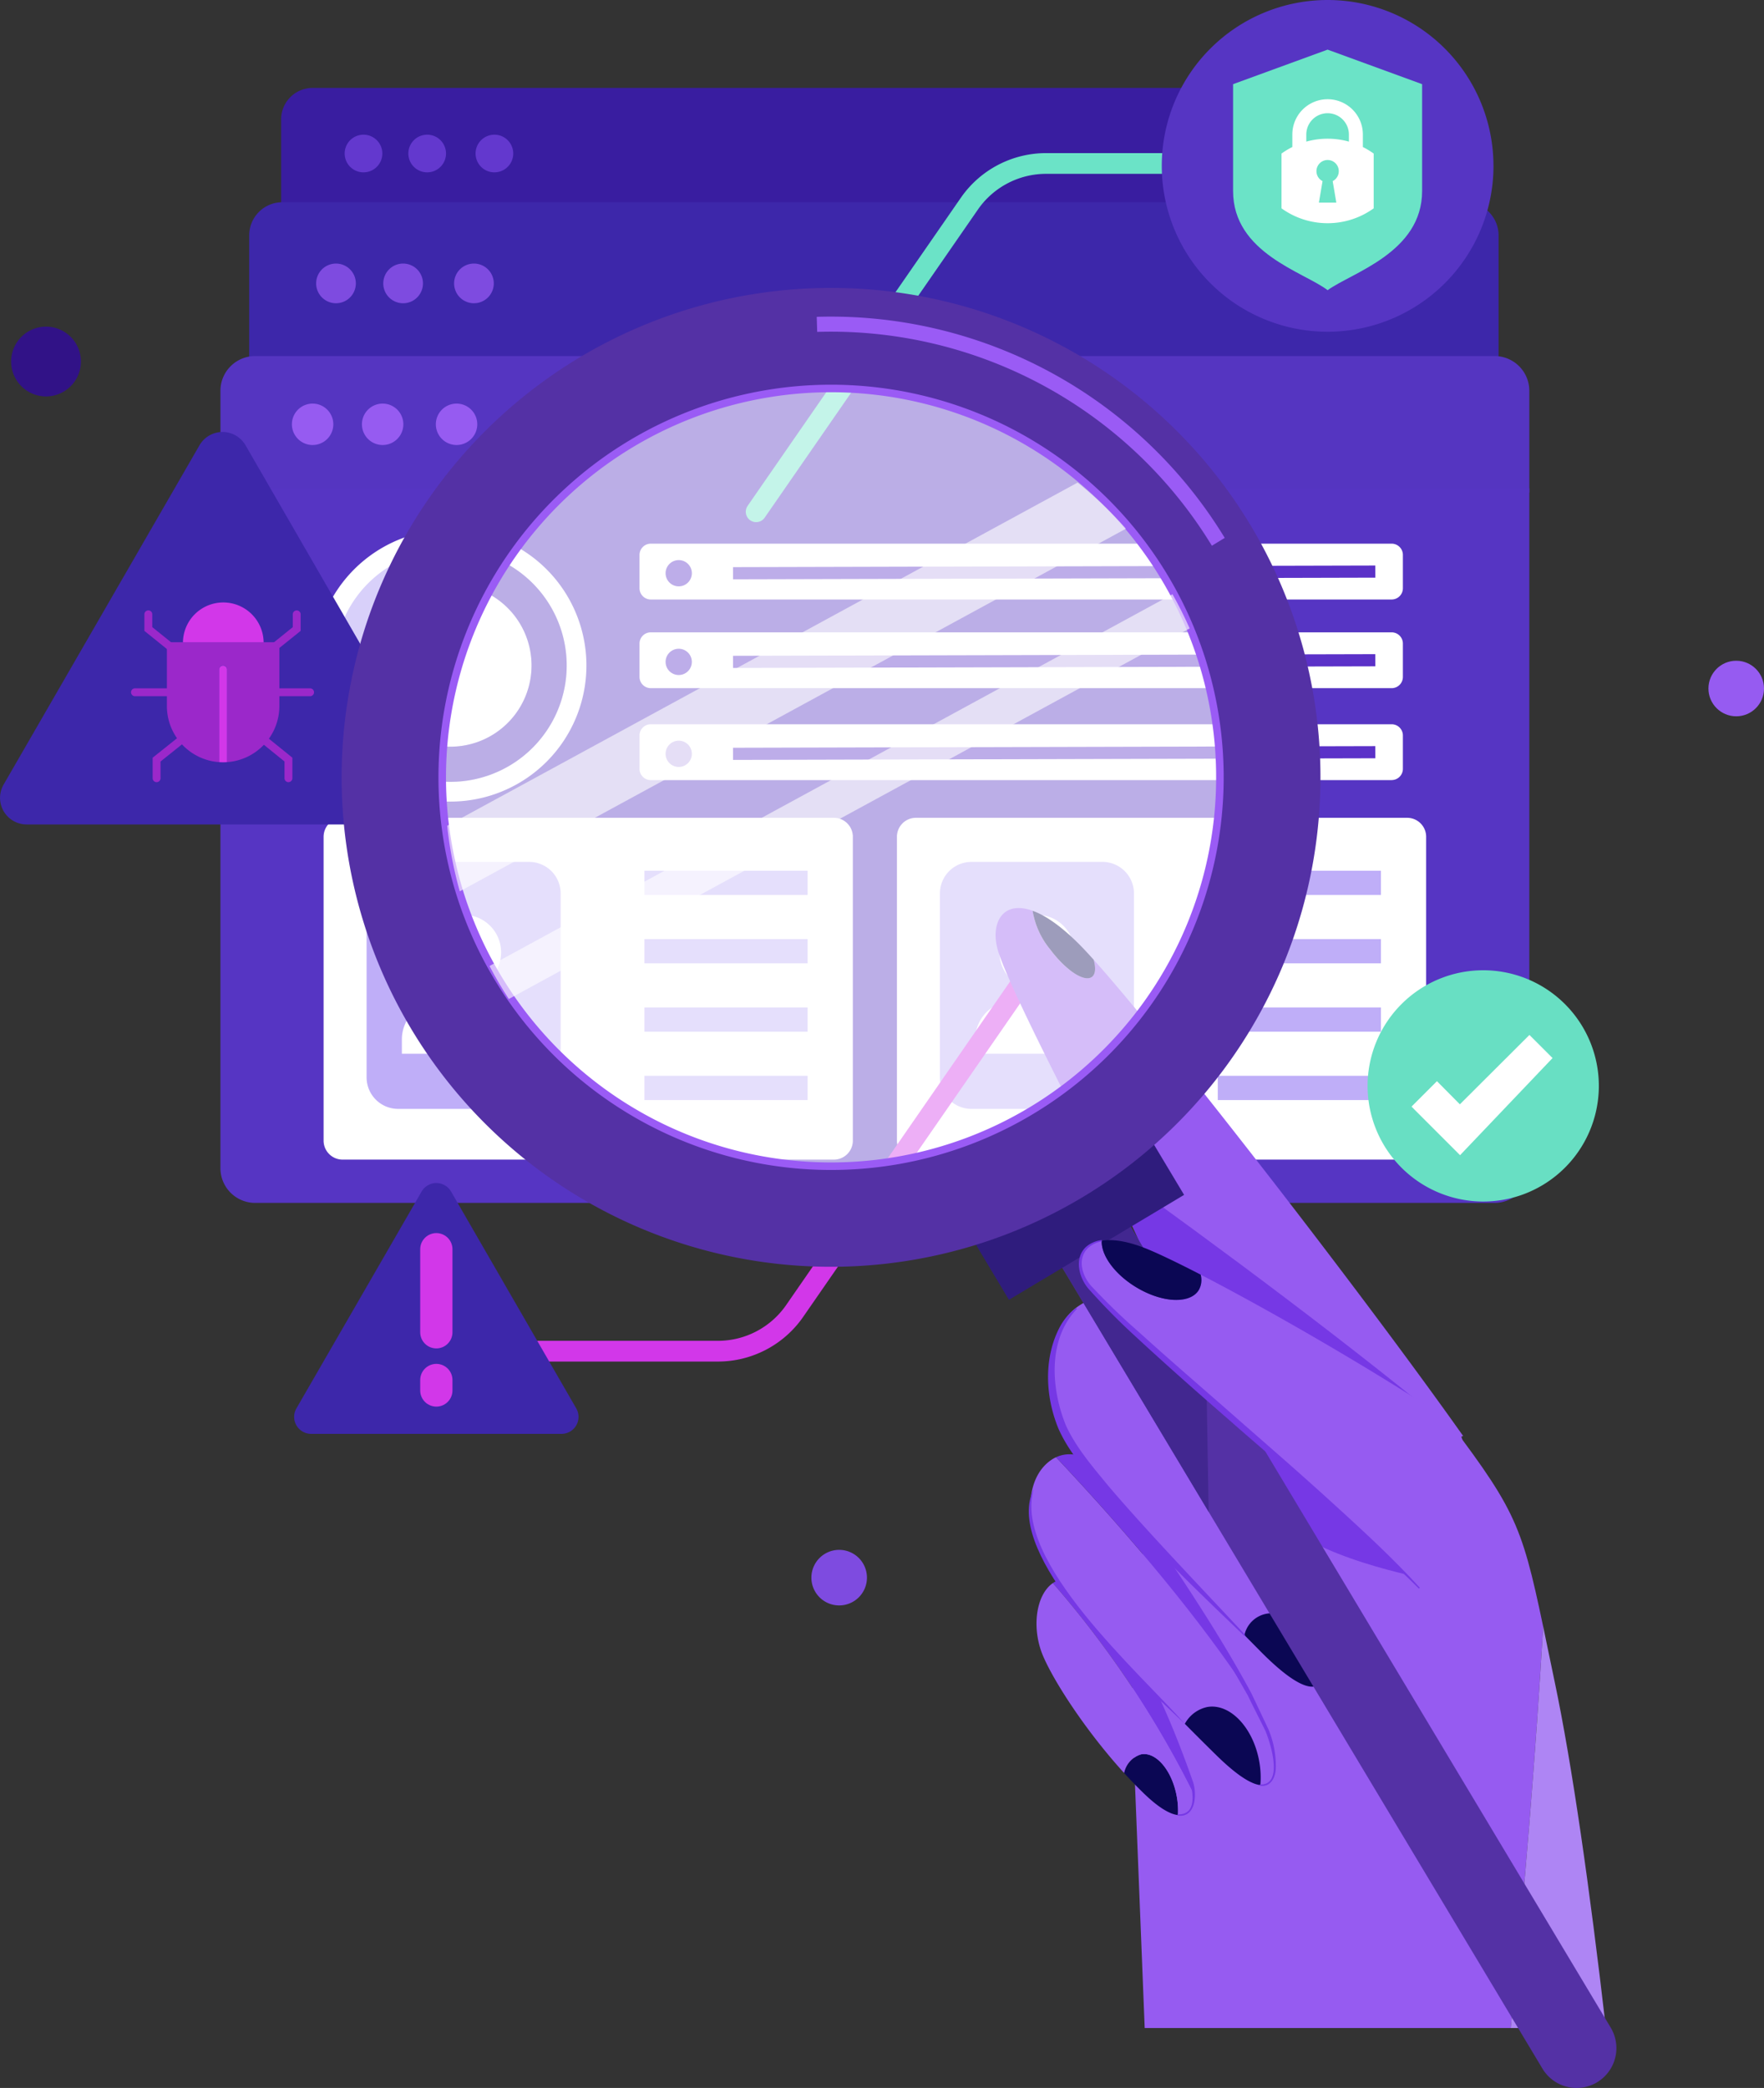 <svg id="Group_18158" data-name="Group 18158" xmlns="http://www.w3.org/2000/svg" xmlns:xlink="http://www.w3.org/1999/xlink" width="256.314" height="303.368" viewBox="0 0 256.314 303.368">
  <rect x="0" y="0" width="256.314" height="303.368" fill="#333333" stroke="none"/>
  <defs>
    <clipPath id="clip-path">
      <rect id="Rectangle_10626" data-name="Rectangle 10626" width="256.314" height="303.368" fill="none"/>
    </clipPath>
    <clipPath id="clip-path-2">
      <rect id="Rectangle_10612" data-name="Rectangle 10612" width="256.314" height="303.367" fill="none"/>
    </clipPath>
    <clipPath id="clip-path-3">
      <rect id="Rectangle_10613" data-name="Rectangle 10613" width="110.917" height="8.111" fill="none"/>
    </clipPath>
    <clipPath id="clip-path-4">
      <rect id="Rectangle_10614" data-name="Rectangle 10614" width="110.917" height="8.11" fill="none"/>
    </clipPath>
    <clipPath id="clip-path-7">
      <rect id="Rectangle_10617" data-name="Rectangle 10617" width="20.488" height="17.472" fill="none"/>
    </clipPath>
    <clipPath id="clip-path-9">
      <rect id="Rectangle_10620" data-name="Rectangle 10620" width="113.021" height="113.021" fill="none"/>
    </clipPath>
    <clipPath id="clip-path-11">
      <rect id="Rectangle_10622" data-name="Rectangle 10622" width="101.737" height="58.81" fill="none"/>
    </clipPath>
    <clipPath id="clip-path-12">
      <rect id="Rectangle_10621" data-name="Rectangle 10621" width="101.737" height="58.807" fill="none"/>
    </clipPath>
    <clipPath id="clip-path-13">
      <rect id="Rectangle_10624" data-name="Rectangle 10624" width="98.618" height="59.389" fill="none"/>
    </clipPath>
    <clipPath id="clip-path-14">
      <rect id="Rectangle_10623" data-name="Rectangle 10623" width="98.618" height="59.386" fill="none"/>
    </clipPath>
  </defs>
  <g id="Group_18157" data-name="Group 18157" clip-path="url(#clip-path)">
    <g id="Group_18129" data-name="Group 18129">
      <g id="Group_18128" data-name="Group 18128" clip-path="url(#clip-path-2)">
        <path id="Path_30507" data-name="Path 30507" d="M147.634,270.6a4.036,4.036,0,1,1-4.036-4.036,4.036,4.036,0,0,1,4.036,4.036" transform="translate(-21.664 -41.378)" fill="#7e4be0"/>
        <circle id="Ellipse_772" data-name="Ellipse 772" cx="4.036" cy="4.036" r="4.036" transform="translate(248.241 96.002)" fill="#965bf1"/>
        <path id="Path_30508" data-name="Path 30508" d="M12.054,61.25a5.069,5.069,0,1,1-5.069-5.069,5.068,5.068,0,0,1,5.069,5.069" transform="translate(-0.298 -8.721)" fill="#311287"/>
        <path id="Path_30509" data-name="Path 30509" d="M216.045,15.122H52.927a4.572,4.572,0,0,0-4.573,4.573h0V122.559a4.572,4.572,0,0,0,4.571,4.573h163.12a4.572,4.572,0,0,0,4.573-4.571V19.7a4.572,4.572,0,0,0-4.572-4.574Z" transform="translate(-7.506 -2.347)" fill="#391da0"/>
        <path id="Path_30510" data-name="Path 30510" d="M59.283,25.9a2.736,2.736,0,1,0,2.736-2.736A2.736,2.736,0,0,0,59.283,25.9" transform="translate(-9.202 -3.595)" fill="#6338ce"/>
        <path id="Path_30511" data-name="Path 30511" d="M70.237,25.9a2.736,2.736,0,1,0,2.736-2.736A2.736,2.736,0,0,0,70.237,25.9" transform="translate(-10.903 -3.595)" fill="#6338ce"/>
        <path id="Path_30512" data-name="Path 30512" d="M81.8,25.9a2.736,2.736,0,1,0,2.736-2.736h0A2.736,2.736,0,0,0,81.8,25.9Z" transform="translate(-12.698 -3.595)" fill="#6338ce"/>
        <path id="Path_30513" data-name="Path 30513" d="M219.587,34.781H47.68A4.815,4.815,0,0,0,42.865,39.6V148.01a4.815,4.815,0,0,0,4.815,4.815H219.587a4.815,4.815,0,0,0,4.815-4.815V39.6a4.815,4.815,0,0,0-4.815-4.815" transform="translate(-6.654 -5.399)" fill="#3d27aa"/>
        <path id="Path_30514" data-name="Path 30514" d="M54.379,48.213a2.883,2.883,0,1,0,2.883-2.883,2.883,2.883,0,0,0-2.883,2.883" transform="translate(-8.441 -7.036)" fill="#7e4be0"/>
        <path id="Path_30515" data-name="Path 30515" d="M65.923,48.213a2.884,2.884,0,1,0,2.885-2.883h0a2.883,2.883,0,0,0-2.883,2.883" transform="translate(-10.233 -7.036)" fill="#7e4be0"/>
        <path id="Path_30516" data-name="Path 30516" d="M78.106,48.213a2.883,2.883,0,1,0,2.883-2.883,2.883,2.883,0,0,0-2.883,2.883" transform="translate(-12.124 -7.036)" fill="#7e4be0"/>
        <path id="Path_30517" data-name="Path 30517" d="M228.1,66.287V81.071H37.914V66.287a5.047,5.047,0,0,1,5.047-5.048H223.05a5.047,5.047,0,0,1,5.048,5.047Z" transform="translate(-5.885 -9.506)" fill="#5535c1"/>
        <path id="Path_30518" data-name="Path 30518" d="M228.1,83.973v98.788a5.047,5.047,0,0,1-5.047,5.048H42.962a5.047,5.047,0,0,1-5.048-5.047V83.973Z" transform="translate(-5.885 -13.035)" fill="#5635c3"/>
        <path id="Path_30519" data-name="Path 30519" d="M50.207,72.424a3.009,3.009,0,1,0,3.009-3.009,3.009,3.009,0,0,0-3.009,3.009" transform="translate(-7.793 -10.775)" fill="#965bf1"/>
        <path id="Path_30520" data-name="Path 30520" d="M62.253,72.424a3.009,3.009,0,1,0,3.009-3.009,3.009,3.009,0,0,0-3.009,3.009" transform="translate(-9.663 -10.775)" fill="#965bf1"/>
        <path id="Path_30521" data-name="Path 30521" d="M74.967,72.424a3.009,3.009,0,1,0,3.009-3.009,3.009,3.009,0,0,0-3.009,3.009" transform="translate(-11.637 -10.775)" fill="#965bf1"/>
        <path id="Path_30522" data-name="Path 30522" d="M93.6,110.829A19.768,19.768,0,1,1,73.826,91.066h.008A19.763,19.763,0,0,1,93.6,110.829" transform="translate(-8.392 -14.136)" fill="#fff"/>
        <path id="Path_30523" data-name="Path 30523" d="M129.8,190.318H58.42a2.761,2.761,0,0,1-2.761-2.761V143.416a2.761,2.761,0,0,1,2.761-2.761H129.8a2.761,2.761,0,0,1,2.761,2.761v44.142a2.761,2.761,0,0,1-2.761,2.761" transform="translate(-8.64 -21.833)" fill="#fff"/>
        <rect id="Rectangle_10604" data-name="Rectangle 10604" width="23.71" height="3.524" transform="translate(93.639 126.512)" fill="#bfaef8"/>
        <rect id="Rectangle_10605" data-name="Rectangle 10605" width="23.71" height="3.524" transform="translate(93.639 136.444)" fill="#bfaef8"/>
        <rect id="Rectangle_10606" data-name="Rectangle 10606" width="23.71" height="3.524" transform="translate(93.639 146.376)" fill="#bfaef8"/>
        <rect id="Rectangle_10607" data-name="Rectangle 10607" width="23.71" height="3.524" transform="translate(93.639 156.309)" fill="#bfaef8"/>
        <path id="Path_30524" data-name="Path 30524" d="M86.671,184.126H67.635a4.581,4.581,0,0,1-4.58-4.58V152.82a4.581,4.581,0,0,1,4.58-4.58H86.671a4.579,4.579,0,0,1,4.58,4.58h0v26.727a4.579,4.579,0,0,1-4.58,4.579" transform="translate(-9.788 -23.011)" fill="#bfaef8"/>
        <path id="Path_30525" data-name="Path 30525" d="M84.189,162.79a5.447,5.447,0,1,1-5.447-5.447,5.447,5.447,0,0,1,5.447,5.447" transform="translate(-11.377 -24.424)" fill="#fff"/>
        <path id="Path_30526" data-name="Path 30526" d="M87.067,179.825H69.123v-2.077a5.613,5.613,0,0,1,5.614-5.613h6.717a5.613,5.613,0,0,1,5.614,5.613Z" transform="translate(-10.73 -26.72)" fill="#fff"/>
        <path id="Path_30527" data-name="Path 30527" d="M228.41,190.318H157.034a2.761,2.761,0,0,1-2.761-2.761V143.416a2.761,2.761,0,0,1,2.761-2.761H228.41a2.761,2.761,0,0,1,2.761,2.761v44.142a2.761,2.761,0,0,1-2.761,2.761" transform="translate(-23.947 -21.833)" fill="#fff"/>
        <rect id="Rectangle_10608" data-name="Rectangle 10608" width="23.71" height="3.524" transform="translate(176.945 126.512)" fill="#bfaef8"/>
        <rect id="Rectangle_10609" data-name="Rectangle 10609" width="23.71" height="3.524" transform="translate(176.945 136.444)" fill="#bfaef8"/>
        <rect id="Rectangle_10610" data-name="Rectangle 10610" width="23.71" height="3.524" transform="translate(176.945 146.376)" fill="#bfaef8"/>
        <rect id="Rectangle_10611" data-name="Rectangle 10611" width="23.71" height="3.524" transform="translate(176.945 156.309)" fill="#bfaef8"/>
        <path id="Path_30528" data-name="Path 30528" d="M185.284,184.126H166.248a4.581,4.581,0,0,1-4.58-4.58V152.82a4.581,4.581,0,0,1,4.58-4.58h19.036a4.579,4.579,0,0,1,4.58,4.58h0v26.727a4.579,4.579,0,0,1-4.58,4.579" transform="translate(-25.095 -23.011)" fill="#bfaef8"/>
        <path id="Path_30529" data-name="Path 30529" d="M182.8,162.79a5.447,5.447,0,1,1-5.447-5.447,5.447,5.447,0,0,1,5.447,5.447" transform="translate(-26.684 -24.424)" fill="#fff"/>
        <path id="Path_30530" data-name="Path 30530" d="M185.68,179.825H167.737v-2.077a5.613,5.613,0,0,1,5.613-5.613h6.718a5.613,5.613,0,0,1,5.613,5.613Z" transform="translate(-26.037 -26.72)" fill="#fff"/>
      </g>
    </g>
    <g id="Group_18131" data-name="Group 18131" transform="translate(92.926 78.992)">
      <g id="Group_18130" data-name="Group 18130" clip-path="url(#clip-path-3)">
        <path id="Path_30531" data-name="Path 30531" d="M219.283,101.618H111.635A1.634,1.634,0,0,1,110,99.984h0V95.142a1.634,1.634,0,0,1,1.635-1.635H219.283a1.634,1.634,0,0,1,1.635,1.635v4.841a1.634,1.634,0,0,1-1.635,1.635" transform="translate(-110.001 -93.507)" fill="#fff"/>
      </g>
    </g>
    <g id="Group_18133" data-name="Group 18133" transform="translate(92.926 91.875)">
      <g id="Group_18132" data-name="Group 18132" clip-path="url(#clip-path-4)">
        <path id="Path_30532" data-name="Path 30532" d="M219.283,116.867H111.635A1.634,1.634,0,0,1,110,115.233h0v-4.841a1.634,1.634,0,0,1,1.635-1.635H219.283a1.634,1.634,0,0,1,1.635,1.635v4.841a1.634,1.634,0,0,1-1.635,1.635" transform="translate(-110.001 -108.757)" fill="#fff"/>
      </g>
    </g>
    <g id="Group_18135" data-name="Group 18135" transform="translate(92.926 105.234)">
      <g id="Group_18134" data-name="Group 18134" clip-path="url(#clip-path-4)">
        <path id="Path_30533" data-name="Path 30533" d="M219.283,132.68H111.635A1.634,1.634,0,0,1,110,131.046h0V126.2a1.634,1.634,0,0,1,1.635-1.635H219.283a1.634,1.634,0,0,1,1.635,1.634h0v4.841a1.634,1.634,0,0,1-1.635,1.635" transform="translate(-110.001 -124.57)" fill="#fff"/>
      </g>
    </g>
    <g id="Group_18137" data-name="Group 18137">
      <g id="Group_18136" data-name="Group 18136" clip-path="url(#clip-path-2)">
        <path id="Path_30534" data-name="Path 30534" d="M118.3,98.239a1.908,1.908,0,1,1-1.908-1.908,1.908,1.908,0,0,1,1.908,1.908" transform="translate(-17.771 -14.953)" fill="#5b31c8"/>
        <line id="Line_1610" data-name="Line 1610" y1="0.238" x2="93.329" transform="translate(106.511 83.048)" fill="none" stroke="#5b31c8" stroke-miterlimit="10" stroke-width="1.766"/>
        <circle id="Ellipse_773" data-name="Ellipse 773" cx="1.908" cy="1.908" r="1.908" transform="translate(96.711 94.26)" fill="#5b31c8"/>
        <line id="Line_1611" data-name="Line 1611" y1="0.238" x2="93.329" transform="translate(106.511 95.93)" fill="none" stroke="#5b31c8" stroke-miterlimit="10" stroke-width="1.766"/>
        <path id="Path_30535" data-name="Path 30535" d="M118.3,129.3a1.908,1.908,0,1,1-1.908-1.908A1.908,1.908,0,0,1,118.3,129.3" transform="translate(-17.771 -19.775)" fill="#5b31c8"/>
        <line id="Line_1612" data-name="Line 1612" y1="0.238" x2="93.329" transform="translate(106.511 109.289)" fill="none" stroke="#5b31c8" stroke-miterlimit="10" stroke-width="1.766"/>
        <path id="Path_30536" data-name="Path 30536" d="M74.362,128.259a16.9,16.9,0,1,1,16.9-16.9,16.9,16.9,0,0,1-16.9,16.9m0-28.7a11.8,11.8,0,1,0,11.8,11.8,11.8,11.8,0,0,0-11.8-11.8" transform="translate(-8.919 -14.661)" fill="#d8d0fa"/>
        <path id="Path_30537" data-name="Path 30537" d="M75.134,128.312a16.79,16.79,0,0,1-11.953-4.951,2.551,2.551,0,1,1,3.608-3.608A11.8,11.8,0,1,0,77.518,99.848a2.551,2.551,0,1,1,1.022-5,16.906,16.906,0,0,1-3.4,33.464" transform="translate(-9.692 -14.715)" fill="#5535c1"/>
        <path id="Path_30538" data-name="Path 30538" d="M130.057,78.722l31.059-44.875a13.566,13.566,0,0,1,11.075-5.732h53.7" transform="translate(-20.188 -4.364)" fill="none" stroke="#6be3c7" stroke-linecap="round" stroke-miterlimit="10" stroke-width="3.012"/>
        <path id="Path_30539" data-name="Path 30539" d="M248.025,24.1A24.1,24.1,0,1,1,223.921,0a24.1,24.1,0,0,1,24.1,24.1" transform="translate(-31.017)" fill="#5635c3"/>
        <path id="Path_30540" data-name="Path 30540" d="M225.826,8.536l-13.734,5.018V29.078c0,9.039,10.3,11.767,13.734,14.408,3.521-2.553,13.733-5.458,13.733-14.408V13.554Z" transform="translate(-32.922 -1.325)" fill="#6be3c7"/>
        <path id="Path_30541" data-name="Path 30541" d="M232.244,24.009V22.192a5.125,5.125,0,1,0-10.25,0v1.817a11.527,11.527,0,0,0-1.572.951V32.92a11.462,11.462,0,0,0,13.394,0V24.961a11.527,11.527,0,0,0-1.572-.951m-8.22-1.817a3.095,3.095,0,1,1,6.19,0v1.033a11.51,11.51,0,0,0-6.19,0Zm4.363,9.894h-2.534l.533-3.121a1.623,1.623,0,1,1,1.471,0Z" transform="translate(-34.215 -2.649)" fill="#fff"/>
        <path id="Path_30542" data-name="Path 30542" d="M268.826,184a16.8,16.8,0,1,1-16.8-17.123A16.8,16.8,0,0,1,268.826,184" transform="translate(-36.513 -25.904)" fill="#68dfc3"/>
      </g>
    </g>
    <g id="Group_18139" data-name="Group 18139" transform="translate(205.103 150.368)">
      <g id="Group_18138" data-name="Group 18138" clip-path="url(#clip-path-7)">
        <path id="Path_30543" data-name="Path 30543" d="M263.279,181.359l-13.44,14.112-6.72-6.72-.329-.343,3.689-3.689,3.333,3.361L259.919,178Z" transform="translate(-242.791 -177.998)" fill="#fff"/>
      </g>
    </g>
    <g id="Group_18156" data-name="Group 18156">
      <g id="Group_18155" data-name="Group 18155" clip-path="url(#clip-path-2)">
        <line id="Line_1613" data-name="Line 1613" x1="38.251" transform="translate(26.912 96.752)" fill="none" stroke="#d237e9" stroke-linecap="round" stroke-miterlimit="10" stroke-width="3.012"/>
        <path id="Path_30544" data-name="Path 30544" d="M28.987,76.23.525,125.527a3.864,3.864,0,0,0,3.346,5.794H60.8a3.864,3.864,0,0,0,3.346-5.8L35.679,76.23a3.864,3.864,0,0,0-6.692,0" transform="translate(-0.001 -11.533)" fill="#3d27aa"/>
        <path id="Path_30545" data-name="Path 30545" d="M45.047,110.462v9.264a8.177,8.177,0,0,1-7.6,8.156V114.426a.572.572,0,1,0-1.143-.044.38.38,0,0,0,0,.044v13.456a8.177,8.177,0,0,1-7.6-8.156v-9.264Z" transform="translate(-4.455 -17.147)" fill="#9b28ca"/>
        <path id="Path_30546" data-name="Path 30546" d="M43.189,109.4H31.468a5.861,5.861,0,0,1,11.721,0" transform="translate(-4.885 -16.083)" fill="#d237e9"/>
        <path id="Path_30547" data-name="Path 30547" d="M28.438,110.7a.57.57,0,0,1-.358-.127l-3.244-2.613v-2.407a.572.572,0,1,1,1.144,0v1.859l2.817,2.27a.572.572,0,0,1-.359,1.014" transform="translate(-3.855 -16.296)" fill="#9b28ca"/>
        <path id="Path_30548" data-name="Path 30548" d="M26.827,133.243a.572.572,0,0,1-.572-.572v-2.98l4.132-3.3a.572.572,0,0,1,.714.894l-3.7,2.957v2.43a.572.572,0,0,1-.572.572" transform="translate(-4.075 -19.6)" fill="#9b28ca"/>
        <path id="Path_30549" data-name="Path 30549" d="M27.736,119.532H23.11a.572.572,0,1,1,0-1.144h4.629a.572.572,0,1,1,0,1.144h0" transform="translate(-3.498 -18.377)" fill="#9b28ca"/>
        <path id="Path_30550" data-name="Path 30550" d="M47.344,110.7a.572.572,0,0,1-.359-1.014l2.817-2.27v-1.858a.572.572,0,1,1,1.144,0v2.4L47.7,110.567a.57.57,0,0,1-.358.127" transform="translate(-7.261 -16.296)" fill="#9b28ca"/>
        <path id="Path_30551" data-name="Path 30551" d="M48.795,133.241a.572.572,0,0,1-.572-.572v-2.432l-3.652-2.957a.572.572,0,0,1,.687-.915c.011.008.022.017.032.026l4.077,3.295v2.978a.572.572,0,0,1-.572.572" transform="translate(-6.883 -19.597)" fill="#9b28ca"/>
        <path id="Path_30552" data-name="Path 30552" d="M52.375,119.532H47.749a.572.572,0,1,1,0-1.144h4.629a.572.572,0,1,1,0,1.144Z" transform="translate(-7.323 -18.377)" fill="#9b28ca"/>
        <path id="Path_30553" data-name="Path 30553" d="M38.838,115.049v13.456c-.188.014-.378.02-.572.02s-.384-.007-.572-.02V115.049a.572.572,0,1,1,1.144,0" transform="translate(-5.851 -17.77)" fill="#d237e9"/>
        <path id="Path_30554" data-name="Path 30554" d="M164.214,165l-35.436,51.2a13.566,13.566,0,0,1-11.075,5.731H86.259" transform="translate(-13.39 -25.612)" fill="none" stroke="#d237e9" stroke-linecap="round" stroke-miterlimit="10" stroke-width="3.012"/>
        <path id="Path_30555" data-name="Path 30555" d="M254.464,273c-1.071,18.284-2.66,37.986-4.72,58.331H196.565c-.623-15.815-1.189-29.722-1.565-39.238-1.318-32.777,3.838-43.43,12.159-49.634,11.724-8.744,27.508-7.223,31.58-1.885,11.582,15.183,12.488,17.009,15.725,32.426" transform="translate(-30.237 -36.67)" fill="#965bf1"/>
        <path id="Path_30556" data-name="Path 30556" d="M273.672,338.082H259.841c2.06-20.345,3.649-40.042,4.72-58.331.483,2.318,1.025,4.952,1.66,7.972,2.577,12.256,5.1,30.049,7.451,50.359" transform="translate(-40.334 -43.425)" fill="#ae85f4"/>
        <path id="Path_30557" data-name="Path 30557" d="M239.181,232.882s-26.533,9.942-30.074,3.26c-9.36-17.656-35.867-66.869-37.633-74.206-.908-3.773.923-6.89,5.153-5.364a11.735,11.735,0,0,0,2.55,5.617c2.254,3.022,4.97,4.81,6.065,3.993.526-.392.585-1.312.253-2.5,10.5,11.705,39.072,48.536,53.687,69.2" transform="translate(-26.582 -24.243)" fill="#965bf1"/>
        <path id="Path_30558" data-name="Path 30558" d="M186.23,166.255c-1.1.818-3.812-.971-6.066-3.993a11.735,11.735,0,0,1-2.55-5.616c2.039.735,4.637,2.55,7.752,5.89.345.369.719.778,1.117,1.223.33,1.183.272,2.105-.253,2.5" transform="translate(-27.57 -24.316)" fill="#0b0754"/>
        <path id="Path_30559" data-name="Path 30559" d="M241.648,239.762c.283,2.9-4.514,18.175-5.392,20.673-4.874-1.249-19.978-4.2-24.725-12.747-5.01-9.016-13.89-31.626-22.049-47.652,17.206,12.288,37.2,27.189,52.166,39.725" transform="translate(-29.413 -31.051)" fill="#7638e5"/>
        <path id="Path_30560" data-name="Path 30560" d="M201.559,302.836a145.428,145.428,0,0,0-20.465-30.659c.074-.052.15-.1.228-.146,2.155-1.283,5.369.443,8.541,4.984,3.7,5.3,9.065,17.164,11.328,23.868a7.065,7.065,0,0,1,.368,1.949" transform="translate(-28.111 -42.162)" fill="#7638e5"/>
        <path id="Path_30561" data-name="Path 30561" d="M201.173,310.549c-1.149-.128-2.773-1.034-4.971-3.164-.97-.94-1.922-1.929-2.849-2.945a3.56,3.56,0,0,1,2.473-2.718c2.163-.4,4.477,2.324,5.167,6.082a11.417,11.417,0,0,1,.178,2.746" transform="translate(-30.014 -46.829)" fill="#0b0754"/>
        <path id="Path_30562" data-name="Path 30562" d="M198.833,305.984a11.417,11.417,0,0,0-.178-2.746c-.69-3.758-3-6.48-5.167-6.082a3.56,3.56,0,0,0-2.473,2.718c-5.611-6.162-10.234-13.343-11.8-17.056-1.655-3.918-1.069-8.792,1.445-10.541a145.428,145.428,0,0,1,20.465,30.659c.073,1.733-.584,3.242-2.289,3.046" transform="translate(-27.674 -42.265)" fill="#965bf1"/>
        <path id="Path_30563" data-name="Path 30563" d="M200.863,306.746c3.331.066,1.924-4.7,1.089-6.54q-1.481-3.834-3.161-7.593a126.753,126.753,0,0,0-7.5-14.622c-.064-.09.084-.205.151-.106,5.085,7.366,8.641,15.713,11.593,24.131.6,1.793.422,5.238-2.19,4.914a.092.092,0,0,1,.021-.183" transform="translate(-29.691 -43.129)" fill="#7638e5"/>
        <path id="Path_30564" data-name="Path 30564" d="M210.642,298.273a13.133,13.133,0,0,0-.175-3.523c-.908-4.922-4.3-8.423-7.569-7.822a4.868,4.868,0,0,0-3.228,2.437c-8.688-8.786-17.891-18.858-20.484-23.94-2.85-5.586-2.664-11.8,1.036-14.373a4.7,4.7,0,0,1,.739-.422c11.4,12.133,21.056,23.763,28.148,34.522l0,.008c.984,1.831,1.828,3.543,2.464,5.058,1.4,3.337,2.022,8.392-.935,8.057" transform="translate(-27.51 -38.904)" fill="#965bf1"/>
        <path id="Path_30565" data-name="Path 30565" d="M209.795,285.071c-7.092-10.758-16.747-22.386-28.149-34.522,2.925-1.357,7.027.408,10.795,6.66,3.431,5.7,12.269,18.4,17.354,27.861" transform="translate(-28.196 -38.825)" fill="#7638e5"/>
        <path id="Path_30566" data-name="Path 30566" d="M214.766,304.93c-1.329-.15-3.379-1.386-6.4-4.352-1.481-1.453-3.018-2.984-4.572-4.555a4.869,4.869,0,0,1,3.228-2.437c3.272-.6,6.661,2.9,7.569,7.822a13.133,13.133,0,0,1,.175,3.523" transform="translate(-31.634 -45.562)" fill="#0b0754"/>
        <path id="Path_30567" data-name="Path 30567" d="M177.7,256.038c-3.23,10.44,15.375,26.745,21.925,34.167l-3.832-3.633c-6.131-5.925-22.507-21.846-18.093-30.534" transform="translate(-27.469 -39.744)" fill="#7638e5"/>
        <path id="Path_30568" data-name="Path 30568" d="M213.3,299.388c3.4.073,1.477-6.027.708-7.838-.542-1.108-2-3.97-2.545-5.117l-2-3.482c-3.464-5.9-7.252-11.586-10.89-17.375-1.457-2.316-2.913-4.638-4.251-7.032-.056-.094.1-.2.159-.1,5.844,8.69,12.049,17.686,17.059,26.864.148.3.389.685.518.987l-.028-.076c.534,1.125,1.922,4.046,2.436,5.139a13.851,13.851,0,0,1,1.077,5.6c-.026,1.325-.685,2.838-2.265,2.61a.093.093,0,0,1,.008-.186l.014,0" transform="translate(-30.163 -40.111)" fill="#7638e5"/>
        <path id="Path_30569" data-name="Path 30569" d="M219.79,279.286a4.036,4.036,0,0,0-.4-1.866l-2.946-6.146a4.03,4.03,0,0,0-7.573.881c-10.515-10.627-23.412-23.692-26.221-29.646-3.02-6.4-2.41-14.485,1.521-17.717s11.18-3.132,15.686,4.612,15.2,30.792,19.468,41.4c1.227,3.047,1.931,7.232.462,8.477" transform="translate(-28.057 -34.582)" fill="#965bf1"/>
        <path id="Path_30570" data-name="Path 30570" d="M203.435,230.558a230.879,230.879,0,0,1,12.472,24.32c1.859,4.158,3.747,8.307,5.45,12.536,1.391,3.619,3.464,7.6,2.811,11.594a2.717,2.717,0,0,1-.824,1.549.093.093,0,0,1-.123-.139,2.478,2.478,0,0,0,.645-1.466c.383-3.9-1.815-7.709-3.269-11.214-1.88-4.139-3.717-8.3-5.646-12.422-2.876-6.186-5.721-12.389-8.667-18.543-.978-2.052-1.966-4.1-3.007-6.123-.057-.1.1-.193.16-.093" transform="translate(-31.552 -35.782)" fill="#7638e5"/>
        <path id="Path_30571" data-name="Path 30571" d="M224.958,287.774c-1.178,1-3.754.111-8.584-4.774l-2.331-2.357a4.029,4.029,0,0,1,7.573-.881l2.946,6.146a4.035,4.035,0,0,1,.4,1.866" transform="translate(-33.225 -43.071)" fill="#0b0754"/>
        <path id="Path_30572" data-name="Path 30572" d="M208.736,272.557c-7.086-6.758-14.119-13.579-20.544-20.992-2.359-2.841-4.916-5.66-6.428-9.1-1.887-4.6-2.153-10.128.146-14.615A8.4,8.4,0,0,1,184.3,225a.093.093,0,0,1,.117.144c-4.224,4.427-3.717,11.567-1.565,16.863,1.5,3.273,3.914,6.049,6.2,8.836,5.5,6.481,13.957,15.279,19.823,21.588.079.079-.05.215-.132.13" transform="translate(-27.982 -34.923)" fill="#7638e5"/>
        <path id="Path_30573" data-name="Path 30573" d="M260.056,334.684h0a5.787,5.787,0,0,1-7.939-1.985l0,0L180.36,213.007l9.926-5.951,71.753,119.688a5.787,5.787,0,0,1-1.985,7.939l0,0" transform="translate(-27.997 -32.141)" fill="#5431a5"/>
        <path id="Path_30574" data-name="Path 30574" d="M203.618,251.8l-23.258-38.8,9.926-5.951,12.938,21.579Z" transform="translate(-27.997 -32.141)" fill="#422790"/>
        <rect id="Rectangle_10618" data-name="Rectangle 10618" width="29.666" height="12.7" transform="translate(140.075 177.959) rotate(-30.925)" fill="#2f1c7d"/>
        <path id="Path_30575" data-name="Path 30575" d="M118.237,50.475a71.113,71.113,0,1,0,81.79,58.519h0a71.113,71.113,0,0,0-81.79-58.518m20.881,125.894a56.5,56.5,0,1,1,46.495-64.985,56.5,56.5,0,0,1-46.495,64.985h0" transform="translate(-9.119 -7.685)" fill="#5431a5"/>
        <g id="Group_18144" data-name="Group 18144" transform="translate(64.243 56.434)" opacity="0.6">
          <g id="Group_18143" data-name="Group 18143">
            <g id="Group_18142" data-name="Group 18142" clip-path="url(#clip-path-9)">
              <g id="Group_18141" data-name="Group 18141">
                <g id="Group_18140" data-name="Group 18140" clip-path="url(#clip-path-9)">
                  <path id="Path_30576" data-name="Path 30576" d="M188.3,114.069a56.5,56.5,0,1,1-64.984-46.495h0A56.5,56.5,0,0,1,188.3,114.068h0" transform="translate(-76.048 -66.804)" fill="#fff"/>
                </g>
              </g>
            </g>
          </g>
        </g>
        <path id="Path_30577" data-name="Path 30577" d="M140.518,55.781a65.915,65.915,0,0,1,58.317,31.595" transform="translate(-21.812 -8.654)" fill="none" stroke="#9a5bf5" stroke-miterlimit="10" stroke-width="2.189"/>
        <path id="Path_30578" data-name="Path 30578" d="M188.3,114.069a56.5,56.5,0,1,1-64.984-46.495h0A56.5,56.5,0,0,1,188.3,114.069Z" transform="translate(-11.805 -10.37)" fill="none" stroke="#9a5bf5" stroke-miterlimit="10" stroke-width="1.095"/>
        <path id="Path_30579" data-name="Path 30579" d="M235.071,263.868c-10.18-11-46.58-40.188-48.77-45.026-1.126-2.489-.333-4.961,2.631-5.447-.116,2.067,1.821,4.815,4.939,6.719,3.789,2.319,7.889,2.522,9.155.453a2.955,2.955,0,0,0,.276-2.244c9.895,5.112,24.752,13.668,35.78,20.942a5.5,5.5,0,0,1,2.4,5.437c-1.089,7.034-3.764,22.033-6.42,19.166" transform="translate(-28.843 -33.124)" fill="#965bf1"/>
        <path id="Path_30580" data-name="Path 30580" d="M203.6,220.55c-1.267,2.071-5.366,1.867-9.155-.453-3.117-1.908-5.054-4.653-4.939-6.72,1.633-.268,3.925.068,6.918,1.335,1.848.783,4.416,2.027,7.452,3.594a2.961,2.961,0,0,1-.276,2.245" transform="translate(-29.415 -33.108)" fill="#0b0754"/>
        <path id="Path_30581" data-name="Path 30581" d="M234.965,263.913c-7.494-7.491-19.437-17.331-27.507-24.443-4.635-4.024-9.237-8.09-13.749-12.264a92.233,92.233,0,0,1-6.495-6.574c-1.605-1.63-2.489-4.754-.5-6.453a4.277,4.277,0,0,1,2.165-.894l.03.184a4.028,4.028,0,0,0-1.99.941c-1.743,1.657-.8,4.361.735,5.847a91,91,0,0,0,6.6,6.357c4.538,4.119,9.2,8.11,13.81,12.16s9.256,8.064,13.8,12.2,9.092,8.271,13.238,12.818Z" transform="translate(-28.805 -33.107)" fill="#7638e5"/>
        <g id="Group_18149" data-name="Group 18149" transform="translate(71.121 86.336)" opacity="0.6">
          <g id="Group_18148" data-name="Group 18148">
            <g id="Group_18147" data-name="Group 18147" clip-path="url(#clip-path-11)">
              <g id="Group_18146" data-name="Group 18146" transform="translate(0 0.003)">
                <g id="Group_18145" data-name="Group 18145" clip-path="url(#clip-path-12)">
                  <path id="Path_30582" data-name="Path 30582" d="M185.927,107.166,87,161.01q-1.521-2.326-2.806-4.791L183.435,102.2q1.369,2.423,2.492,4.963" transform="translate(-84.19 -102.203)" fill="#fff"/>
                </g>
              </g>
            </g>
          </g>
        </g>
        <g id="Group_18154" data-name="Group 18154" transform="translate(64.983 70.115)" opacity="0.6">
          <g id="Group_18153" data-name="Group 18153">
            <g id="Group_18152" data-name="Group 18152" clip-path="url(#clip-path-13)">
              <g id="Group_18151" data-name="Group 18151">
                <g id="Group_18150" data-name="Group 18150" clip-path="url(#clip-path-14)">
                  <path id="Path_30583" data-name="Path 30583" d="M175.542,89.7,78.751,142.388a56.532,56.532,0,0,1-1.827-9.532L168.522,83a55.862,55.862,0,0,1,7.02,6.706" transform="translate(-76.924 -82.998)" fill="#fff"/>
                </g>
              </g>
            </g>
          </g>
        </g>
        <path id="Path_30584" data-name="Path 30584" d="M69.115,204.706l-18.193,31.51a2.469,2.469,0,0,0,2.139,3.7H89.447a2.47,2.47,0,0,0,2.139-3.7l-18.193-31.51a2.47,2.47,0,0,0-4.278,0" transform="translate(-7.853 -31.584)" fill="#3d27aa"/>
        <line id="Line_1614" data-name="Line 1614" y1="12.068" transform="translate(63.401 181.504)" fill="none" stroke="#d237e9" stroke-linecap="round" stroke-miterlimit="10" stroke-width="4.687"/>
        <line id="Line_1615" data-name="Line 1615" y2="1.522" transform="translate(63.401 200.506)" fill="none" stroke="#d237e9" stroke-linecap="round" stroke-miterlimit="10" stroke-width="4.687"/>
      </g>
    </g>
  </g>
</svg>
